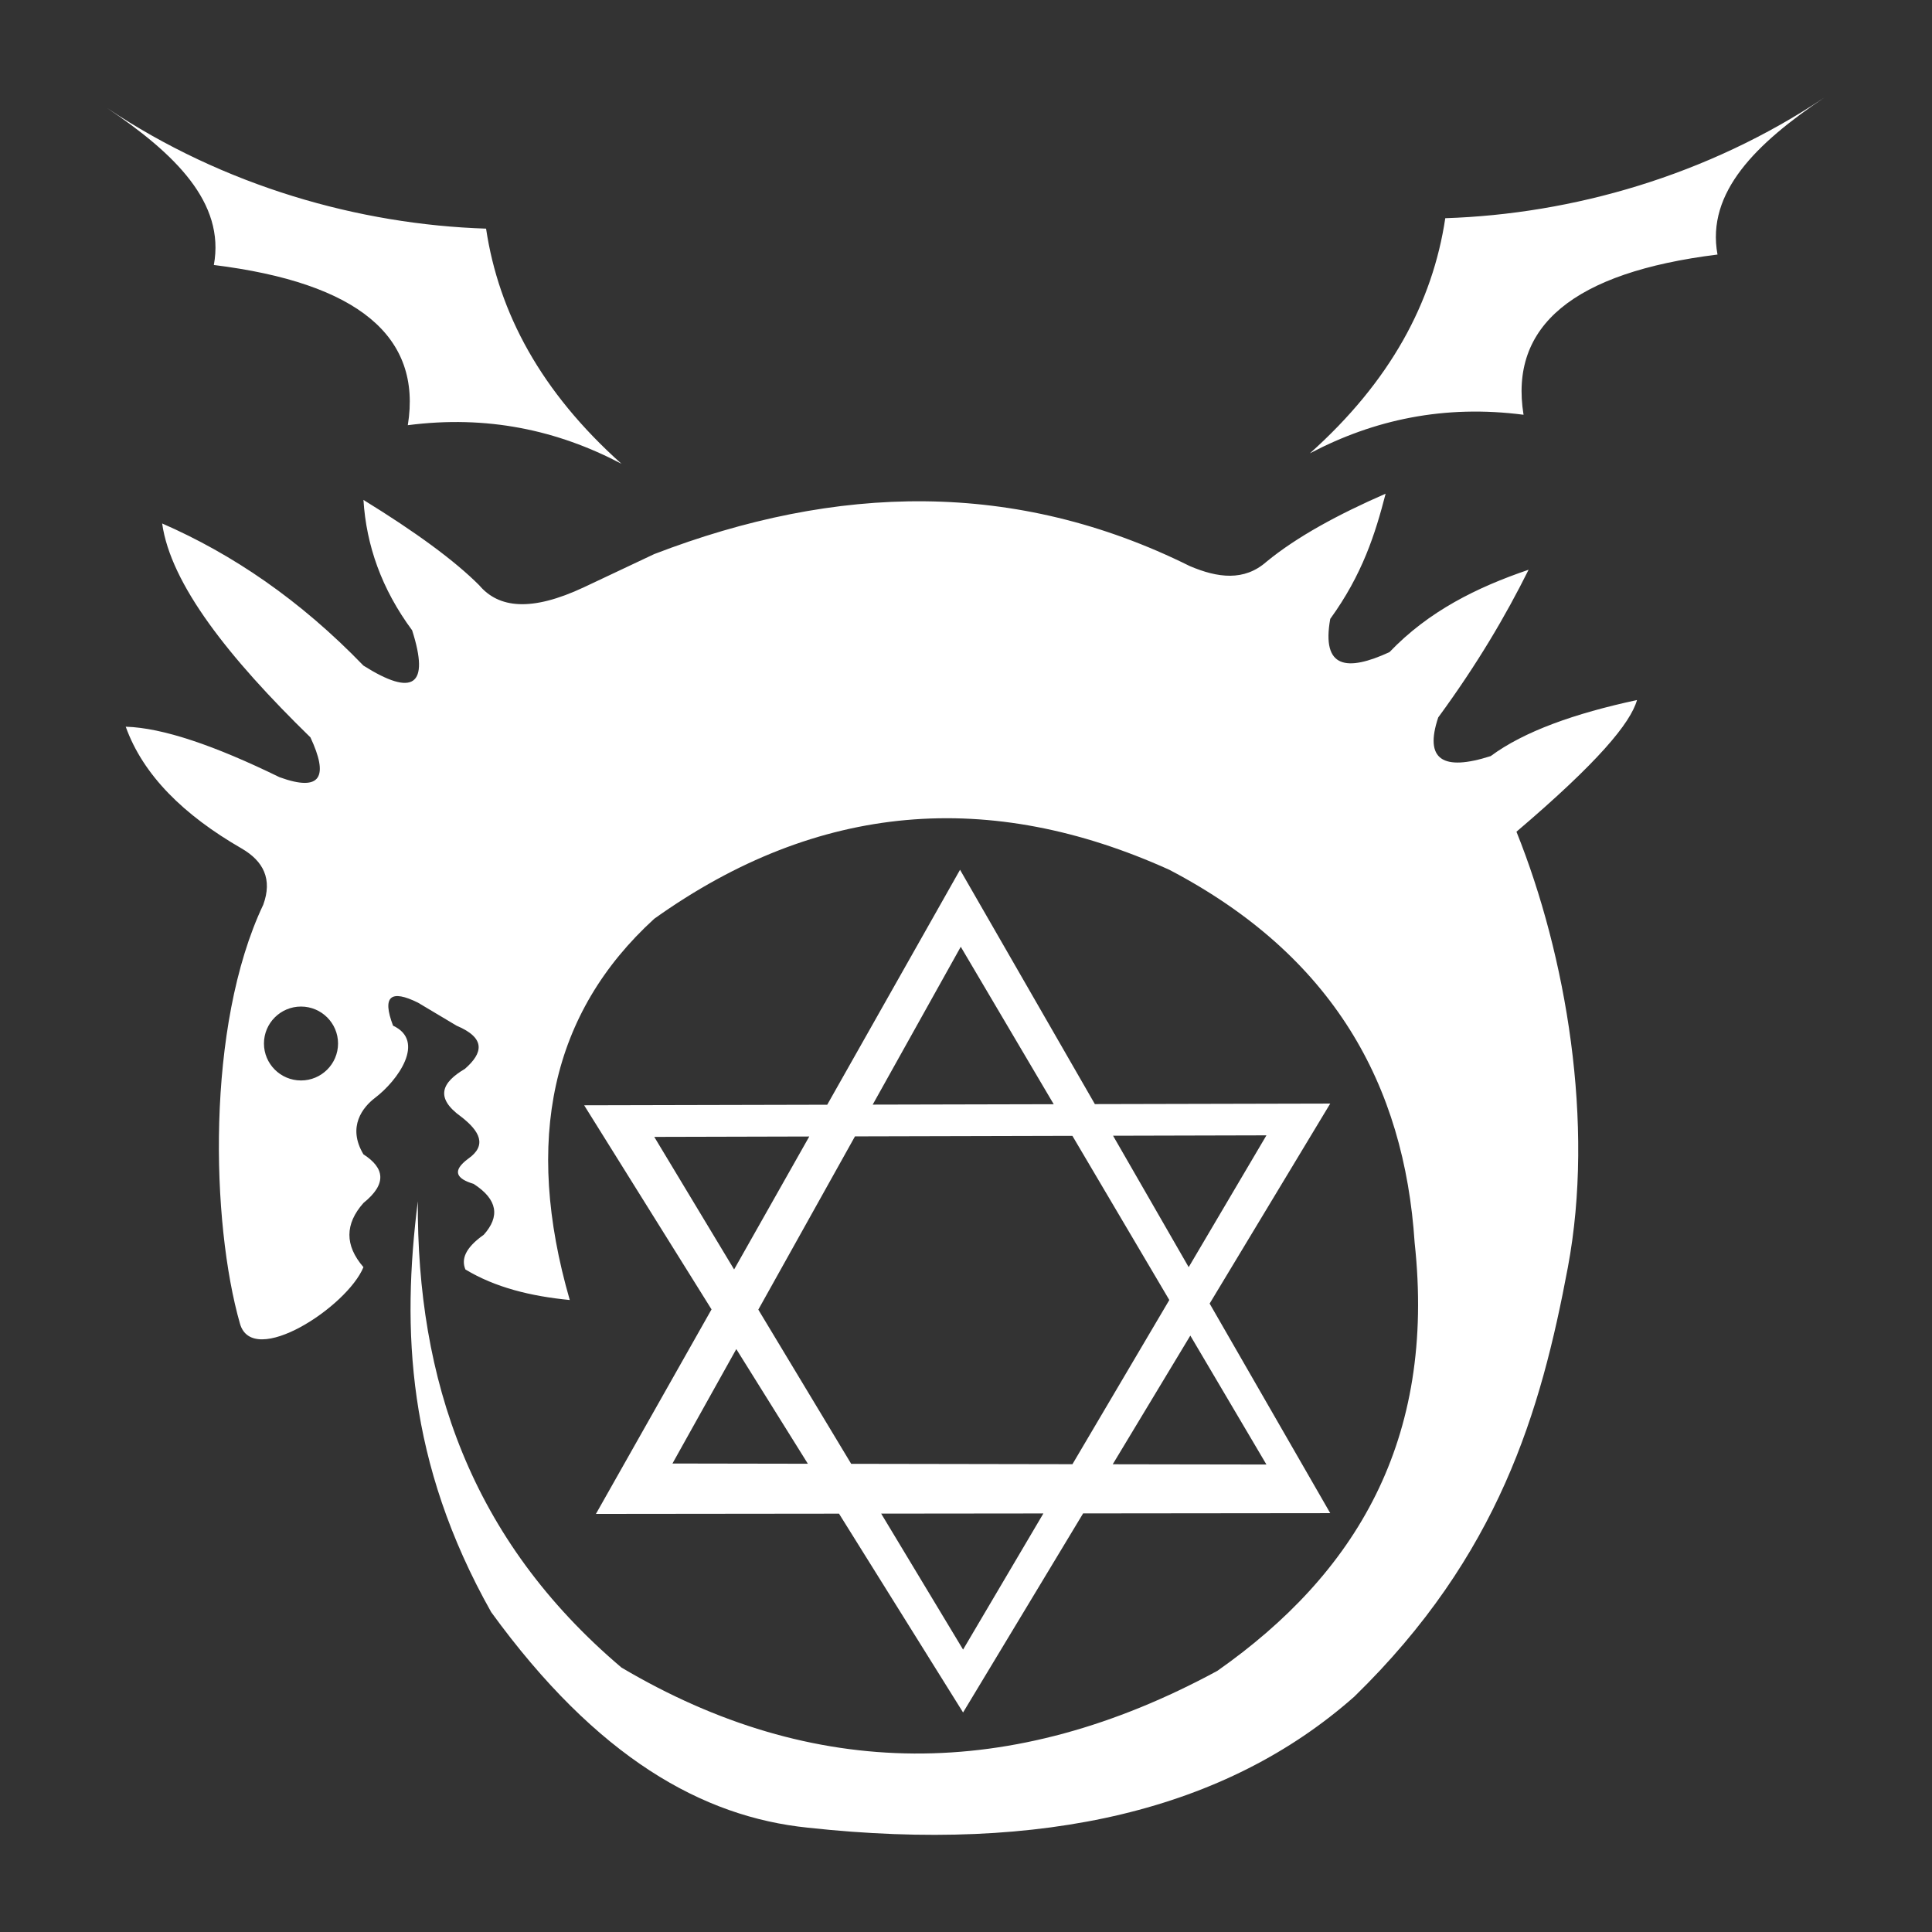 <?xml version="1.0" encoding="UTF-8" standalone="no"?>
<!DOCTYPE svg PUBLIC "-//W3C//DTD SVG 1.1//EN" "http://www.w3.org/Graphics/SVG/1.1/DTD/svg11.dtd">
<svg width="100%" height="100%" viewBox="0 0 1000 1000" version="1.1" xmlns="http://www.w3.org/2000/svg" xmlns:xlink="http://www.w3.org/1999/xlink" xml:space="preserve" xmlns:serif="http://www.serif.com/" style="fill-rule:evenodd;clip-rule:evenodd;stroke-linejoin:round;stroke-miterlimit:2;">
    <rect x="0" y="0" width="1000" height="1000" fill="#333333" stroke="none"/>
    <g transform="matrix(1.245,0,0,1.245,-133.43,-124.001)">
        <path d="M344.05,640.07C324.841,573.583 336.338,520.653 379.178,481.561C447.437,432.863 518.926,427.604 593.303,461.202C661.579,496.937 691.009,550.732 695.296,616.218C704.25,698.686 670.581,753.993 613.28,794.241C527.703,840.611 445.137,839.973 365.546,792.873C302.551,739.485 280.477,672.877 280.878,599.008C274.178,652.272 276.289,707.454 311.375,769.816C355.372,830.402 399.239,854.963 443.033,859.443C541.287,870.147 617.042,852.007 670.232,804.939C730.378,746.303 747.781,686.333 759.013,626.406C770.207,566.685 758.307,496.798 737.627,445.381C771.54,416.514 785.018,400.257 787.746,390.633C761.852,396.199 740.791,403.658 726.925,413.934C707.038,420.318 699.21,415.477 705.104,397.866C721.4,375.633 733.195,355.507 742.672,336.467C721.185,343.766 701.11,353.697 684.835,370.717C667.223,378.816 656.494,377.616 660.208,356.9C673.569,338.453 678.928,321.547 683.235,304.844C663.698,313.384 646.507,322.618 633.685,333.147C624.426,341.302 613.436,339.894 601.804,334.935C529.331,298.92 454.942,300.82 379.178,329.948L350.033,343.7C327.929,354.1 314.409,352.389 306.398,342.907C296.243,332.736 280.156,320.9 258.275,307.438C259.462,326.344 265.815,344.473 278.515,361.649C285.907,384.747 278.941,389.357 258.275,376.324C231.894,349.021 203.861,330.009 174.589,317.226C178.135,342.466 202.276,373.041 236.231,406.159C243.776,422.312 240.861,429.061 223.382,422.714C196.652,409.656 174.896,402.163 159.443,401.724C166.686,421.873 183.529,438.449 207.607,452.333C216.754,457.631 220.471,465.136 216.626,475.714C192.666,526.185 194.984,608.133 206.939,649.916C212.266,668.535 251.513,642.916 258.275,626.406C250.429,617.337 250.55,608.446 258.275,599.727C268.252,591.683 266.975,585.11 258.275,579.508C251.372,567.969 258.118,559.799 263.104,556.013C272.617,548.791 284.29,532.382 270.586,526.023C265.862,513.613 269.754,510.914 280.955,516.453L297.001,526.023C309.208,531.189 308.024,537.341 300.458,543.965C290.957,549.56 287.742,555.888 298.935,563.899C306.683,569.917 309.704,575.778 301.886,581.279C294.827,586.485 297.018,589.669 304.076,591.79C314.164,598.317 315.043,605.397 308.292,612.937C300.469,618.486 298.915,623.156 300.658,627.364C313.088,634.882 327.933,638.501 344.05,640.07ZM562.357,558.623L660.208,558.398L610.07,641.546L660.208,728.682L557.465,728.789L507.564,811.544L455.986,728.894L354.921,728.999L402.987,643.968L350.033,559.113L451.086,558.88L506.302,461.202L562.357,558.623ZM540.951,728.806L473.518,728.876L507.564,785.4L540.951,728.806ZM602.04,654.863L569.786,708.355L633.685,708.464L602.04,654.863ZM462.621,572.042L422.435,644.068L461.045,708.169L553.032,708.326L593.303,640.063L553.009,571.814L462.621,572.042ZM386.742,708.042L443.033,708.138L413.285,660.469L386.742,708.042ZM379.178,572.253L412.373,627.364L443.619,572.09L379.178,572.253ZM569.922,571.771L601.359,626.406L633.685,571.61L569.922,571.771ZM469.989,558.836L545.245,558.663L506.604,493.21L469.989,558.836ZM232.31,518.068C240.81,518.068 247.711,524.952 247.711,533.431C247.711,541.909 240.81,548.793 232.31,548.793C223.811,548.793 216.91,541.909 216.91,533.431C216.91,524.952 223.811,518.068 232.31,518.068ZM151.717,144.54C151.482,144.384 151.243,144.223 151.004,144.063C151.243,144.222 151.482,144.382 151.717,144.54C200.323,177.027 256.429,192.93 309.253,194.654C314.513,229.737 332.123,262.536 365.546,292.412C338.904,278.376 309.611,272.102 276.714,276.372C282.698,239.519 256.078,217.203 196.079,209.767C200.855,183.823 179.816,163.425 151.717,144.54ZM865.571,140.2C865.807,140.042 866.045,139.882 866.284,139.723C866.045,139.883 865.806,140.044 865.571,140.2C837.472,159.085 816.434,179.483 821.209,205.427C761.21,212.863 734.59,235.179 740.574,272.032C707.678,267.762 678.384,274.036 651.743,288.072C685.165,258.196 702.776,225.397 708.035,190.314C760.859,188.59 816.965,172.687 865.571,140.2Z" style="fill:white;"/>
    </g>
</svg>
